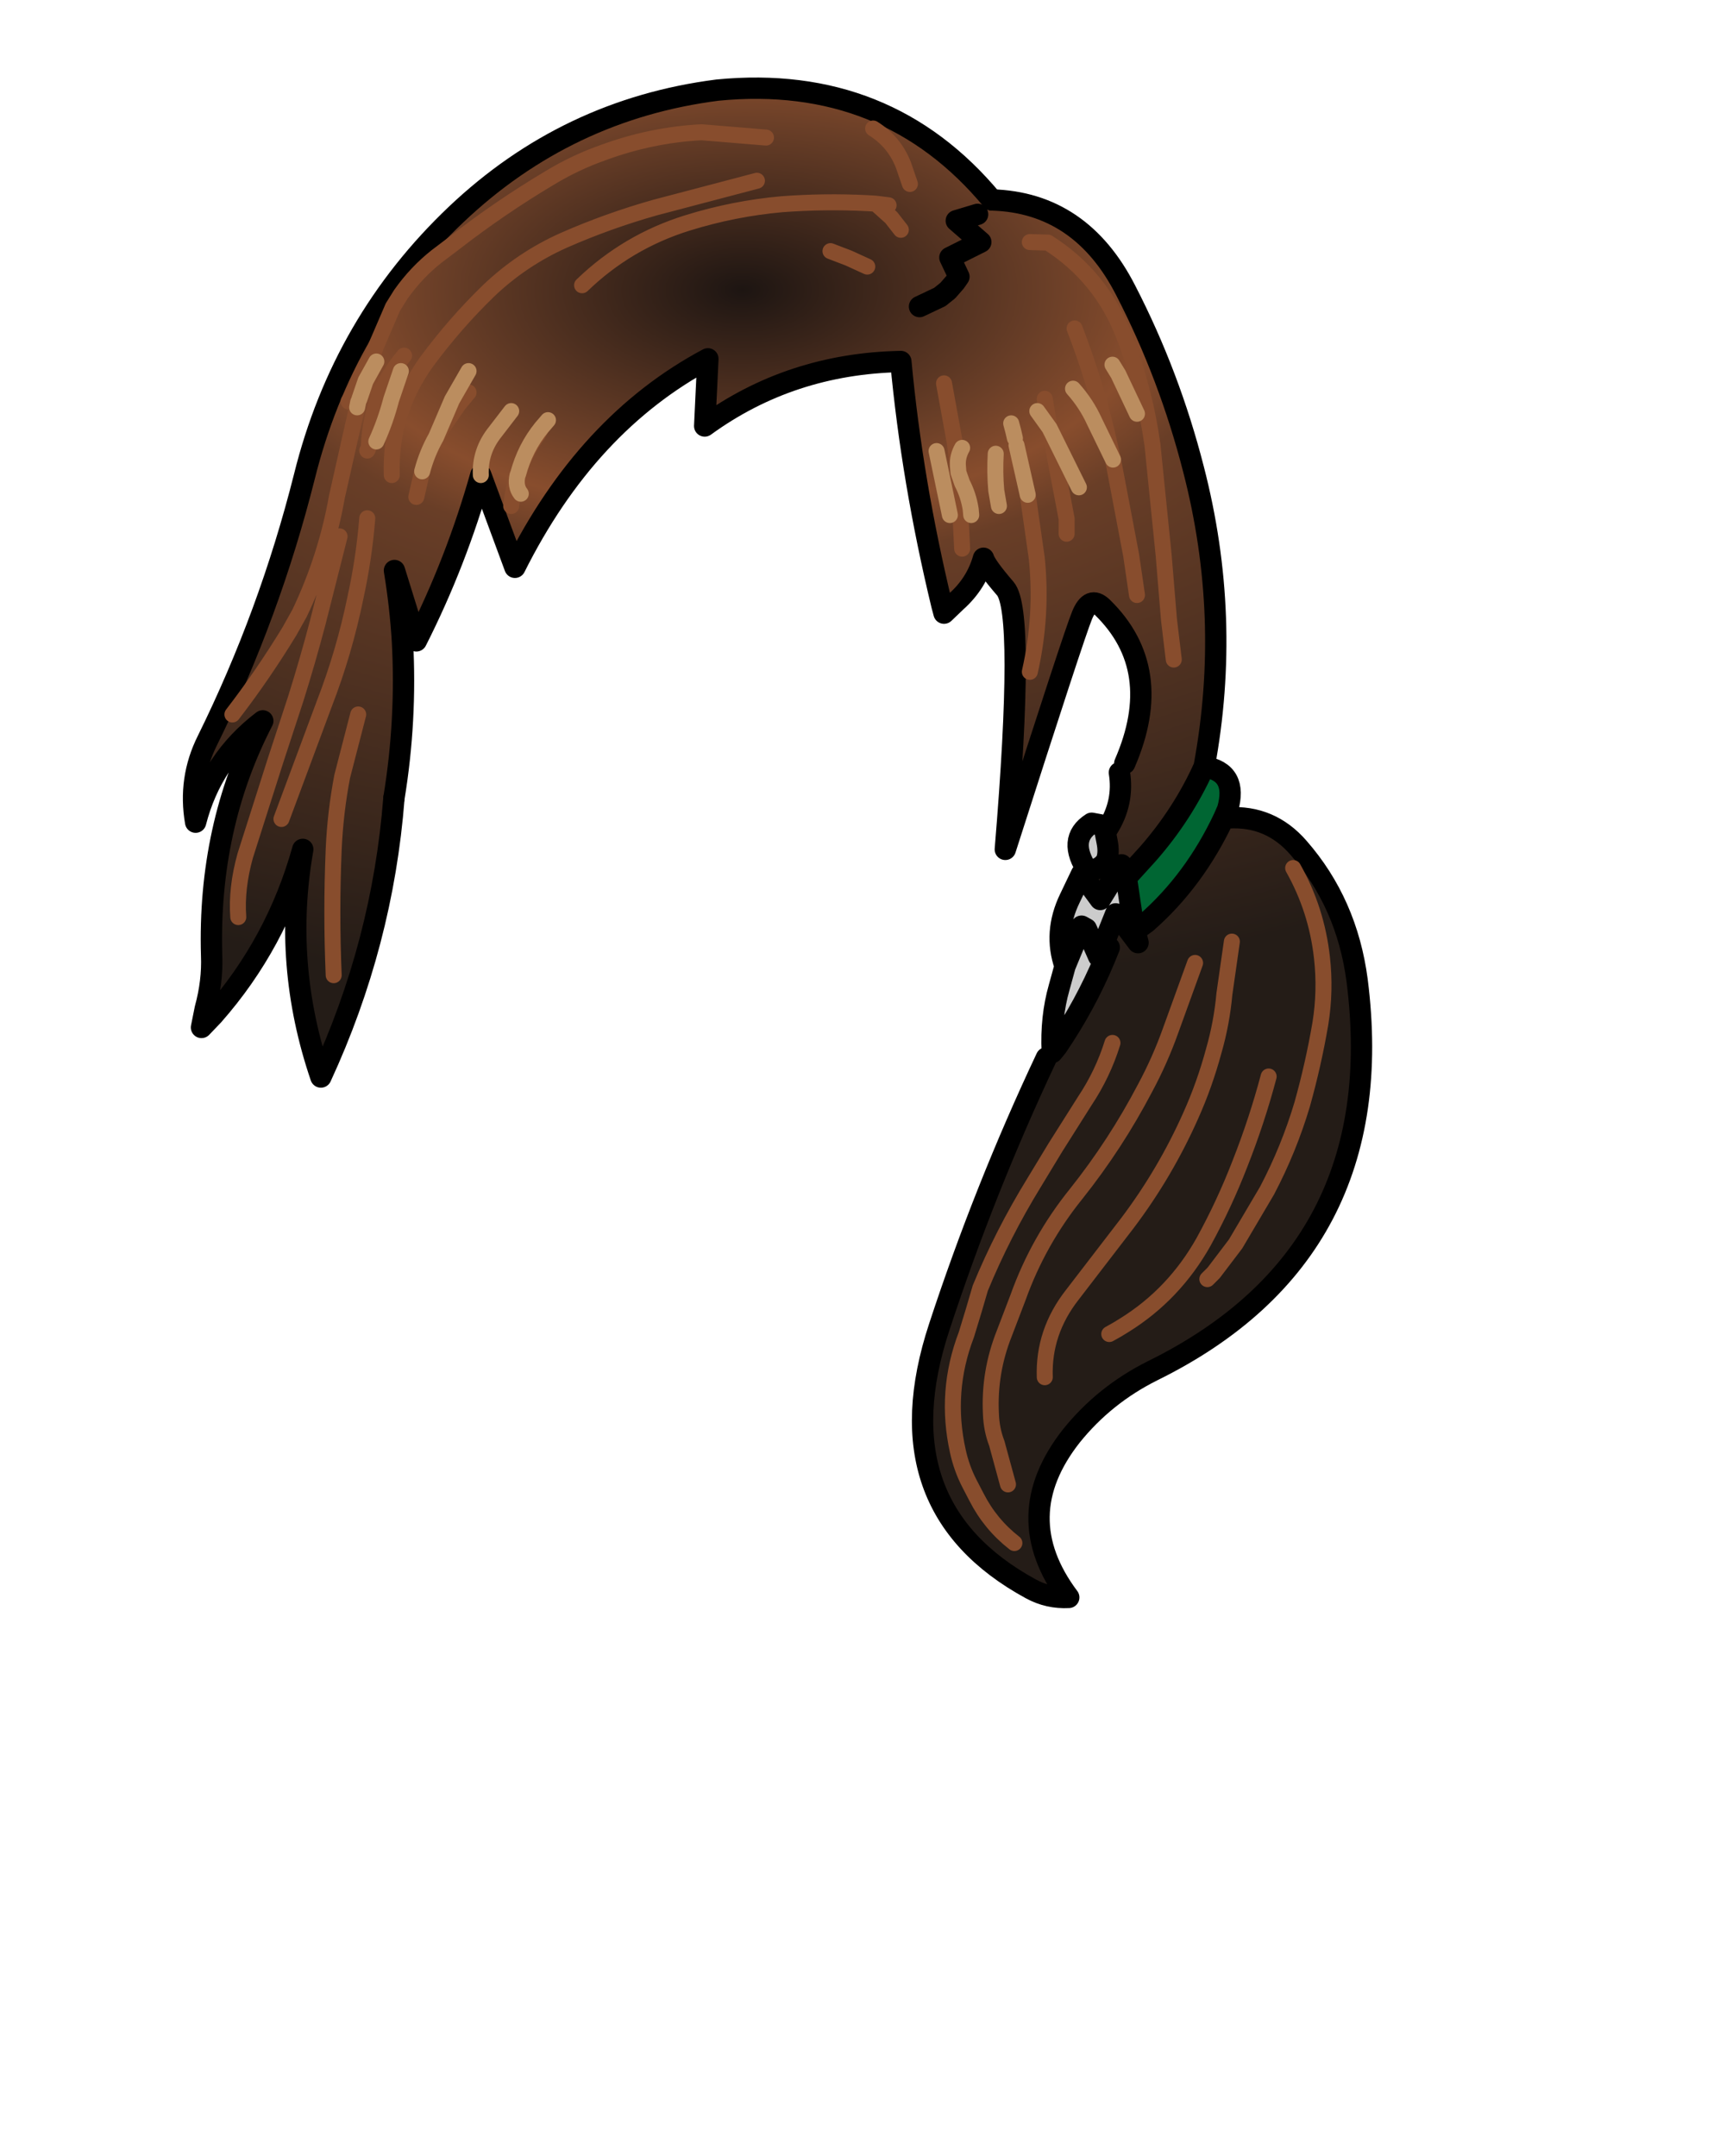 <svg xmlns:xlink="http://www.w3.org/1999/xlink" xmlns="http://www.w3.org/2000/svg" height="202.2px" width="161.9px">
  <g transform="matrix(1.0, 0.0, 0.0, 1.0, 74.15, 81.7)">
    <g data-characterId="1450" height="142.55" transform="matrix(1.0, 0.0, 0.0, 1.0, -56.5, -73.95)" width="110.55" xlink:href="#shape0"><g id="shape0" transform="matrix(1.0, 0.0, 0.0, 1.0, 56.5, 73.95)">
      <path d="M7.2 -56.7 L5.45 -57.5 3.75 -58.15 5.45 -57.5 7.2 -56.7 M9.2 -62.45 L8.0 -62.6 7.2 -62.65 Q3.2 -62.85 -0.8 -62.55 -5.3 -62.15 -9.65 -60.8 -15.3 -59.05 -19.55 -54.95 -15.3 -59.05 -9.65 -60.8 -5.3 -62.15 -0.8 -62.55 3.2 -62.85 7.2 -62.65 L8.0 -62.6 9.2 -62.45 M11.2 -64.45 L10.6 -66.2 Q9.75 -68.4 7.75 -69.65 9.75 -68.4 10.6 -66.2 L11.2 -64.45 M12.1 -52.95 L14.0 -53.85 14.75 -54.45 15.45 -55.25 15.8 -55.75 14.95 -57.55 17.85 -59.0 15.55 -61.0 17.55 -61.6 15.55 -61.0 17.85 -59.0 14.95 -57.55 15.8 -55.75 15.45 -55.25 14.75 -54.45 14.0 -53.85 12.1 -52.95 M35.95 -19.85 L35.5 -23.6 35.0 -29.65 33.95 -40.0 Q33.2 -45.3 31.25 -50.3 29.1 -55.8 24.15 -58.95 L22.45 -59.0 24.15 -58.95 Q29.1 -55.8 31.25 -50.3 33.2 -45.3 33.95 -40.0 L35.0 -29.65 35.5 -23.6 35.95 -19.85 M8.0 -62.6 L9.45 -61.3 10.35 -60.15 9.45 -61.3 8.0 -62.6 M18.9 -62.95 Q27.25 -62.7 31.45 -54.45 35.55 -46.5 37.8 -37.7 41.4 -23.8 38.8 -9.8 36.8 -5.35 33.5 -1.6 L31.5 0.6 31.05 -0.6 29.05 2.65 27.4 0.4 27.9 0.0 Q29.2 -0.2 29.65 -1.05 29.9 -1.75 29.7 -2.75 L29.45 -4.05 29.45 -4.15 29.5 -4.05 29.7 -3.9 29.75 -4.0 Q31.3 -6.45 30.85 -9.25 L31.35 -10.1 Q35.2 -18.95 29.25 -24.75 28.1 -25.85 27.35 -24.0 26.6 -22.2 20.15 -2.05 22.0 -24.35 20.15 -26.5 18.3 -28.65 18.1 -29.35 17.45 -27.0 15.55 -25.3 L14.2 -24.95 Q11.4 -36.55 10.35 -47.8 0.0 -47.6 -8.05 -41.75 L-7.75 -48.05 Q-19.1 -42.0 -25.85 -28.5 L-29.05 -37.15 Q-31.35 -29.0 -35.1 -21.6 L-37.15 -28.2 Q-36.6 -24.85 -36.4 -21.55 -36.0 -14.15 -37.2 -6.85 -38.25 6.75 -44.05 19.3 -47.65 8.75 -45.75 -2.05 -48.2 6.75 -54.15 13.5 L-54.9 12.9 Q-54.2 10.35 -54.3 7.9 -54.65 -4.15 -49.5 -14.1 -54.3 -10.45 -55.8 -4.6 -56.5 -8.65 -54.7 -12.25 -48.85 -24.1 -45.6 -37.0 -42.0 -51.5 -31.35 -61.6 -20.95 -71.45 -6.85 -73.25 9.05 -74.8 18.9 -62.95 M21.05 -40.6 L20.9 -41.25 20.7 -42.0 20.9 -41.25 21.05 -40.6 21.2 -39.95 21.05 -40.6 M32.5 -42.9 L30.75 -46.6 30.2 -47.5 30.75 -46.6 32.5 -42.9 M-26.2 -43.15 L-27.7 -41.2 Q-29.15 -39.4 -29.05 -37.15 -29.15 -39.4 -27.7 -41.2 L-26.2 -43.15 M22.25 -35.3 L21.2 -39.95 22.25 -35.3 23.1 -29.35 Q23.65 -24.0 22.45 -18.7 23.65 -24.0 23.1 -29.35 L22.25 -35.3 M24.3 -41.55 L24.95 -38.05 25.9 -33.05 25.9 -31.65 25.9 -33.05 24.95 -38.05 24.3 -41.55 24.5 -41.15 27.05 -36.0 24.5 -41.15 24.3 -41.55 23.15 -43.15 24.3 -41.55 23.85 -44.3 24.3 -41.55 M30.25 -38.6 L28.5 -42.2 Q27.75 -43.85 26.5 -45.25 27.75 -43.85 28.5 -42.2 L30.25 -38.6 29.8 -40.6 Q28.6 -45.85 26.65 -50.9 28.6 -45.85 29.8 -40.6 L30.25 -38.6 31.95 -29.65 32.5 -25.9 31.95 -29.65 30.25 -38.6 M16.95 -33.4 L16.9 -33.95 Q16.7 -35.25 16.1 -36.4 L15.75 -37.4 15.7 -38.05 Q15.65 -38.9 16.1 -39.7 15.65 -38.9 15.7 -38.05 L15.75 -37.4 16.1 -36.4 Q16.7 -35.25 16.9 -33.95 L16.95 -33.4 M14.4 -45.75 L15.4 -40.25 15.7 -38.05 15.4 -40.25 14.4 -45.75 M19.55 -34.25 L19.3 -35.7 Q19.15 -37.4 19.25 -39.15 19.15 -37.4 19.3 -35.7 L19.55 -34.25 M40.65 -5.0 L41.05 -5.0 Q45.0 -5.25 47.65 -2.2 52.2 3.0 53.15 10.25 56.4 35.8 33.95 46.85 29.45 49.1 26.35 52.95 20.4 60.5 26.1 68.1 24.2 68.2 22.55 67.3 8.4 59.6 13.95 42.75 18.2 29.8 24.0 17.5 L24.55 17.0 25.0 16.45 Q27.65 12.55 29.45 8.25 L28.9 8.0 30.5 4.0 30.9 4.45 32.6 6.7 32.15 5.0 32.85 5.2 33.4 4.8 Q37.9 0.85 40.65 -5.0 M14.95 -33.4 L13.7 -39.4 14.95 -33.4 M16.1 -30.25 L15.75 -37.4 16.1 -30.25 M29.9 43.4 Q30.65 43.0 31.35 42.55 36.0 39.65 38.75 34.75 40.7 31.2 42.15 27.45 43.75 23.4 44.85 19.25 43.75 23.4 42.15 27.45 40.7 31.2 38.75 34.75 36.0 39.65 31.35 42.55 30.65 43.0 29.9 43.4 M41.4 6.6 L40.7 11.5 Q40.45 14.25 39.7 16.85 38.85 20.0 37.55 22.9 35.15 28.3 31.6 33.0 L26.45 39.7 Q23.7 43.2 23.85 47.45 23.7 43.2 26.45 39.7 L31.6 33.0 Q35.15 28.3 37.55 22.9 38.85 20.0 39.7 16.85 40.45 14.25 40.7 11.5 L41.4 6.6 M39.1 38.25 L39.7 37.65 41.75 34.95 44.7 29.95 Q46.75 26.05 48.0 21.85 49.05 18.1 49.7 14.3 50.2 11.2 49.85 8.1 49.35 3.6 47.15 -0.3 49.35 3.6 49.85 8.1 50.2 11.2 49.7 14.3 49.05 18.1 48.0 21.85 46.75 26.05 44.7 29.95 L41.75 34.95 39.7 37.65 39.1 38.25 M29.9 7.15 L29.45 8.25 29.9 7.15 M-2.3 -68.8 L-8.35 -69.3 Q-13.05 -69.05 -17.55 -67.4 -20.25 -66.45 -22.7 -64.95 -27.3 -62.2 -31.55 -58.9 L-33.2 -57.65 Q-35.1 -56.15 -36.55 -54.1 L-37.3 -52.9 -38.85 -49.3 -39.35 -47.95 -39.7 -47.35 Q-40.45 -45.65 -41.45 -44.05 -40.45 -45.65 -39.7 -47.35 L-39.35 -47.95 -38.85 -49.3 -37.3 -52.9 -36.55 -54.1 Q-35.1 -56.15 -33.2 -57.65 L-31.55 -58.9 Q-27.3 -62.2 -22.7 -64.95 -20.25 -66.45 -17.55 -67.4 -13.05 -69.05 -8.35 -69.3 L-2.3 -68.8 M-3.15 -64.75 L-12.65 -62.25 Q-17.1 -61.0 -21.3 -59.15 -25.2 -57.4 -28.3 -54.45 -31.5 -51.35 -34.15 -47.75 -37.6 -42.95 -37.4 -37.15 -37.6 -42.95 -34.15 -47.75 -31.5 -51.35 -28.3 -54.45 -25.2 -57.4 -21.3 -59.15 -17.1 -61.0 -12.65 -62.25 L-3.15 -64.75 M37.95 8.6 L35.65 14.95 Q34.65 17.75 33.25 20.35 30.5 25.6 26.8 30.25 23.25 34.65 21.35 39.95 L20.05 43.35 Q18.6 47.0 18.8 50.9 18.85 52.35 19.35 53.65 L20.4 57.5 19.35 53.65 Q18.85 52.35 18.8 50.9 18.6 47.0 20.05 43.35 L21.35 39.95 Q23.25 34.65 26.8 30.25 30.5 25.6 33.25 20.35 34.65 17.75 35.65 14.95 L37.95 8.6 M30.2 16.1 Q29.3 19.0 27.6 21.55 L24.85 25.9 22.85 29.2 Q19.9 34.0 17.8 39.1 L17.2 41.15 16.5 43.45 Q14.45 48.8 15.7 54.4 16.05 56.0 16.8 57.45 L17.45 58.7 Q18.75 61.25 21.0 63.0 18.75 61.25 17.45 58.7 L16.8 57.45 Q16.05 56.0 15.7 54.4 14.45 48.8 16.5 43.45 L17.2 41.15 17.8 39.1 Q19.9 34.0 22.85 29.2 L24.85 25.9 27.6 21.55 Q29.3 19.0 30.2 16.1 M-40.55 -44.0 L-40.65 -43.5 -40.55 -44.0 -40.45 -44.25 -39.35 -47.95 -40.45 -44.25 -40.55 -44.0 M-39.7 -33.1 Q-40.0 -29.35 -40.8 -25.7 -41.85 -20.55 -43.75 -15.65 L-47.75 -4.9 -43.75 -15.65 Q-41.85 -20.55 -40.8 -25.7 -40.0 -29.35 -39.7 -33.1 M-40.55 -14.7 L-42.05 -8.9 Q-42.7 -5.5 -42.85 -2.05 -43.1 3.85 -42.85 9.75 -43.1 3.85 -42.85 -2.05 -42.7 -5.5 -42.05 -8.9 L-40.55 -14.7 M-42.3 -31.4 L-44.35 -23.3 Q-45.3 -19.7 -46.4 -16.2 L-48.3 -10.4 -51.15 -1.45 Q-52.0 1.6 -51.8 4.3 -52.0 1.6 -51.15 -1.45 L-48.3 -10.4 -46.4 -16.2 Q-45.3 -19.7 -44.35 -23.3 L-42.3 -31.4 M-40.65 -43.5 L-41.05 -41.75 -41.3 -40.65 -42.55 -35.1 Q-43.55 -29.45 -46.05 -24.2 L-47.0 -22.5 Q-49.5 -18.4 -52.35 -14.7 -49.5 -18.4 -47.0 -22.5 L-46.05 -24.2 Q-43.55 -29.45 -42.55 -35.1 L-41.3 -40.65 -41.05 -41.75 -40.65 -43.5 M-22.75 -42.3 L-23.35 -41.6 Q-24.9 -39.7 -25.55 -37.25 -24.9 -39.7 -23.35 -41.6 L-22.75 -42.3 M-25.55 -37.25 Q-24.95 -39.2 -23.7 -40.95 L-23.35 -41.6 -23.7 -40.95 Q-24.95 -39.2 -25.55 -37.25 L-25.6 -37.15 Q-25.85 -36.1 -25.3 -35.4 -25.85 -36.1 -25.6 -37.15 L-25.55 -37.25 Q-26.05 -35.8 -26.2 -34.25 -26.05 -35.8 -25.55 -37.25 M-36.55 -46.9 L-37.45 -44.25 Q-38.0 -42.15 -38.85 -40.3 -38.0 -42.15 -37.45 -44.25 L-36.55 -46.9 M-38.85 -47.8 L-39.85 -46.0 -40.45 -44.25 -39.85 -46.0 -38.85 -47.8 M-36.25 -48.35 Q-39.3 -44.7 -39.55 -40.0 -39.55 -39.7 -39.7 -39.45 -39.55 -39.7 -39.55 -40.0 -39.3 -44.7 -36.25 -48.35 M-30.2 -46.9 L-31.75 -44.2 -33.25 -40.7 Q-34.1 -39.2 -34.55 -37.5 -34.1 -39.2 -33.25 -40.7 L-31.75 -44.2 -30.2 -46.9 M-34.55 -37.5 L-35.1 -35.1 -34.55 -37.5 M-30.2 -44.9 L-31.15 -43.75 -33.25 -40.7 -31.15 -43.75 -30.2 -44.9" fill="url(#gradient0)" fill-rule="evenodd" stroke="none"/>
      <path d="M31.5 0.6 L33.5 -1.6 Q36.8 -5.35 38.8 -9.8 42.0 -9.3 41.0 -5.8 L40.65 -5.0 Q37.9 0.85 33.4 4.8 L32.85 5.2 32.15 5.0 31.5 0.6" fill="#006633" fill-rule="evenodd" stroke="none"/>
      <path d="M29.45 -4.05 L29.7 -2.75 Q29.9 -1.75 29.65 -1.05 29.2 -0.2 27.9 0.0 25.9 -3.0 28.25 -4.5 L29.05 -4.35 29.45 -4.05 M27.4 0.4 L29.05 2.65 31.05 -0.6 31.5 0.6 32.15 5.0 30.9 4.45 30.5 4.0 28.9 8.0 29.45 8.25 Q27.65 12.55 25.0 16.45 L24.55 17.0 24.55 16.95 Q24.4 13.7 25.2 10.9 L25.75 8.9 Q24.65 5.75 26.2 2.55 L27.3 0.25 27.4 0.4 M28.9 8.0 L27.75 5.4 27.3 5.15 25.75 8.9 27.3 5.15 27.75 5.4 28.9 8.0" fill="#cccccc" fill-rule="evenodd" stroke="none"/>
      <path d="M18.9 -62.95 Q9.05 -74.8 -6.85 -73.25 -20.95 -71.45 -31.35 -61.6 -42.0 -51.5 -45.6 -37.0 -48.85 -24.1 -54.7 -12.25 -56.5 -8.65 -55.8 -4.6 -54.3 -10.45 -49.5 -14.1 -54.65 -4.15 -54.3 7.9 -54.2 10.35 -54.9 12.9 L-55.25 14.65 -54.15 13.5 Q-48.2 6.75 -45.75 -2.05 -47.65 8.75 -44.05 19.3 -38.25 6.75 -37.2 -6.85" fill="none" stroke="#000000" stroke-linecap="round" stroke-linejoin="round" stroke-width="2.0"/>
      <path d="M17.55 -61.6 L15.55 -61.0 17.85 -59.0 14.95 -57.55 15.8 -55.75 15.45 -55.25 14.75 -54.45 14.0 -53.85 12.1 -52.95 M38.8 -9.8 Q41.4 -23.8 37.8 -37.7 35.55 -46.5 31.45 -54.45 27.25 -62.7 18.9 -62.95 M-37.2 -6.85 Q-36.0 -14.15 -36.4 -21.55 -36.6 -24.85 -37.15 -28.2 L-35.1 -21.6 Q-31.35 -29.0 -29.05 -37.15 L-25.85 -28.5 Q-19.1 -42.0 -7.75 -48.05 L-8.05 -41.75 Q0.0 -47.6 10.35 -47.8 11.4 -36.55 14.2 -24.95 L14.4 -24.2 15.55 -25.3 Q17.45 -27.0 18.1 -29.35 18.3 -28.65 20.15 -26.5 22.0 -24.35 20.15 -2.05 26.6 -22.2 27.35 -24.0 28.1 -25.85 29.25 -24.75 35.2 -18.95 31.35 -10.1 M30.85 -9.25 Q31.3 -6.45 29.75 -4.0 L29.7 -3.9 29.5 -4.05 29.45 -4.15 29.45 -4.05 29.7 -2.75 Q29.9 -1.75 29.65 -1.05 29.2 -0.2 27.9 0.0 25.9 -3.0 28.25 -4.5 L29.05 -4.35 M27.4 0.4 L29.05 2.65 31.05 -0.6 31.5 0.6 33.5 -1.6 Q36.8 -5.35 38.8 -9.8 42.0 -9.3 41.0 -5.8 L40.65 -5.0 41.05 -5.0 Q45.0 -5.25 47.65 -2.2 52.2 3.0 53.15 10.25 56.4 35.8 33.95 46.85 29.45 49.1 26.35 52.95 20.4 60.5 26.1 68.1 24.2 68.2 22.55 67.3 8.4 59.6 13.95 42.75 18.2 29.8 24.0 17.5 M24.55 17.0 L24.55 16.95 Q24.4 13.7 25.2 10.9 L25.75 8.9 Q24.65 5.75 26.2 2.55 L27.3 0.25 27.4 0.4 M32.15 5.0 L30.9 4.45 32.6 6.7 32.15 5.0 31.5 0.6 M30.9 4.45 L30.5 4.0 28.9 8.0 27.75 5.4 27.3 5.15 25.75 8.9 M29.45 8.25 L29.9 7.15 M40.65 -5.0 Q37.9 0.85 33.4 4.8 L32.85 5.2 32.15 5.0 M29.45 8.25 Q27.65 12.55 25.0 16.45 L24.55 17.0" fill="none" stroke="#000000" stroke-linecap="round" stroke-linejoin="round" stroke-width="2.0"/>
      <path d="M7.75 -69.65 Q9.75 -68.4 10.6 -66.2 L11.2 -64.45 M-19.55 -54.95 Q-15.3 -59.05 -9.65 -60.8 -5.3 -62.15 -0.8 -62.55 3.2 -62.85 7.2 -62.65 L8.0 -62.6 9.2 -62.45 M3.75 -58.15 L5.45 -57.5 7.2 -56.7 M10.35 -60.15 L9.45 -61.3 8.0 -62.6 M22.45 -59.0 L24.15 -58.95 Q29.1 -55.8 31.25 -50.3 33.2 -45.3 33.95 -40.0 L35.0 -29.65 35.5 -23.6 35.95 -19.85 M21.05 -40.6 L21.2 -39.95 M22.25 -35.3 L23.1 -29.35 Q23.65 -24.0 22.45 -18.7 M25.9 -31.65 L25.9 -33.05 24.95 -38.05 24.3 -41.55 23.85 -44.3 M30.25 -38.6 L29.8 -40.6 Q28.6 -45.85 26.65 -50.9 M30.25 -38.6 L31.95 -29.65 32.5 -25.9 M15.7 -38.05 L15.4 -40.25 14.4 -45.75 M15.75 -37.4 L16.1 -30.25 M47.15 -0.3 Q49.35 3.6 49.85 8.1 50.2 11.2 49.7 14.3 49.05 18.1 48.0 21.85 46.75 26.05 44.7 29.95 L41.75 34.95 39.7 37.65 39.1 38.25 M23.85 47.45 Q23.7 43.2 26.45 39.7 L31.6 33.0 Q35.15 28.3 37.55 22.9 38.85 20.0 39.7 16.85 40.45 14.25 40.7 11.5 L41.4 6.6 M44.85 19.25 Q43.75 23.4 42.15 27.45 40.7 31.2 38.75 34.75 36.0 39.65 31.35 42.55 30.65 43.0 29.9 43.4 M21.0 63.0 Q18.75 61.25 17.45 58.7 L16.8 57.45 Q16.05 56.0 15.7 54.4 14.45 48.8 16.5 43.45 L17.2 41.15 17.8 39.1 Q19.9 34.0 22.85 29.2 L24.85 25.9 27.6 21.55 Q29.3 19.0 30.2 16.1 M20.4 57.5 L19.35 53.65 Q18.85 52.35 18.8 50.9 18.6 47.0 20.05 43.35 L21.35 39.95 Q23.25 34.65 26.8 30.25 30.5 25.6 33.25 20.35 34.65 17.75 35.65 14.95 L37.95 8.6 M-37.4 -37.15 Q-37.6 -42.95 -34.15 -47.75 -31.5 -51.35 -28.3 -54.45 -25.2 -57.4 -21.3 -59.15 -17.1 -61.0 -12.65 -62.25 L-3.15 -64.75 M-41.45 -44.05 Q-40.45 -45.65 -39.7 -47.35 L-39.35 -47.95 -38.85 -49.3 -37.3 -52.9 -36.55 -54.1 Q-35.1 -56.15 -33.2 -57.65 L-31.55 -58.9 Q-27.3 -62.2 -22.7 -64.95 -20.25 -66.45 -17.55 -67.4 -13.05 -69.05 -8.35 -69.3 L-2.3 -68.8 M-40.55 -44.0 L-40.45 -44.25 -39.35 -47.95 M-52.35 -14.7 Q-49.5 -18.4 -47.0 -22.5 L-46.05 -24.2 Q-43.55 -29.45 -42.55 -35.1 L-41.3 -40.65 -41.05 -41.75 -40.65 -43.5 M-51.8 4.3 Q-52.0 1.6 -51.15 -1.45 L-48.3 -10.4 -46.4 -16.2 Q-45.3 -19.7 -44.35 -23.3 L-42.3 -31.4 M-42.85 9.75 Q-43.1 3.85 -42.85 -2.05 -42.7 -5.5 -42.05 -8.9 L-40.55 -14.7 M-47.75 -4.9 L-43.75 -15.65 Q-41.85 -20.55 -40.8 -25.7 -40.0 -29.35 -39.7 -33.1 M-23.35 -41.6 L-23.7 -40.95 Q-24.95 -39.2 -25.55 -37.25 -26.05 -35.8 -26.2 -34.25 M-39.7 -39.45 Q-39.55 -39.7 -39.55 -40.0 -39.3 -44.7 -36.25 -48.35 M-33.25 -40.7 L-31.15 -43.75 -30.2 -44.9 M-35.1 -35.1 L-34.55 -37.5" fill="none" stroke="#884d2d" stroke-linecap="round" stroke-linejoin="round" stroke-width="1.5"/>
      <path d="M-29.05 -37.15 Q-29.15 -39.4 -27.7 -41.2 L-26.2 -43.15 M30.2 -47.5 L30.75 -46.6 32.5 -42.9 M20.7 -42.0 L20.9 -41.25 21.05 -40.6 M21.2 -39.95 L22.25 -35.3 M24.3 -41.55 L23.15 -43.15 M27.05 -36.0 L24.5 -41.15 24.3 -41.55 M26.5 -45.25 Q27.75 -43.85 28.5 -42.2 L30.25 -38.6 M16.1 -39.7 Q15.65 -38.9 15.7 -38.05 L15.75 -37.4 16.1 -36.4 Q16.7 -35.25 16.9 -33.95 L16.95 -33.4 M19.25 -39.15 Q19.15 -37.4 19.3 -35.7 L19.55 -34.25 M13.7 -39.4 L14.95 -33.4 M-40.65 -43.5 L-40.55 -44.0 M-25.55 -37.25 Q-24.9 -39.7 -23.35 -41.6 L-22.75 -42.3 M-25.55 -37.25 L-25.6 -37.15 Q-25.85 -36.1 -25.3 -35.4 M-40.45 -44.25 L-39.85 -46.0 -38.85 -47.8 M-38.85 -40.3 Q-38.0 -42.15 -37.45 -44.25 L-36.55 -46.9 M-34.55 -37.5 Q-34.1 -39.2 -33.25 -40.7 L-31.75 -44.2 -30.2 -46.9" fill="none" stroke="#bb8d5f" stroke-linecap="round" stroke-linejoin="round" stroke-width="1.5"/>
    </g>
    </g>
  </g>
  <defs>
    <radialGradient cx="0" cy="0" gradientTransform="matrix(8.0E-4, 0.081, -0.149, 0.001, -4.5, -54.5)" gradientUnits="userSpaceOnUse" id="gradient0" r="819.2" spreadMethod="pad">
      <stop offset="0.0" stop-color="#1d1512"/>
      <stop offset="0.231" stop-color="#693e27"/>
      <stop offset="0.318" stop-color="#884d2d"/>
      <stop offset="0.388" stop-color="#693e27"/>
      <stop offset="1.0" stop-color="#241c17"/>
    </radialGradient>
  </defs>
</svg>